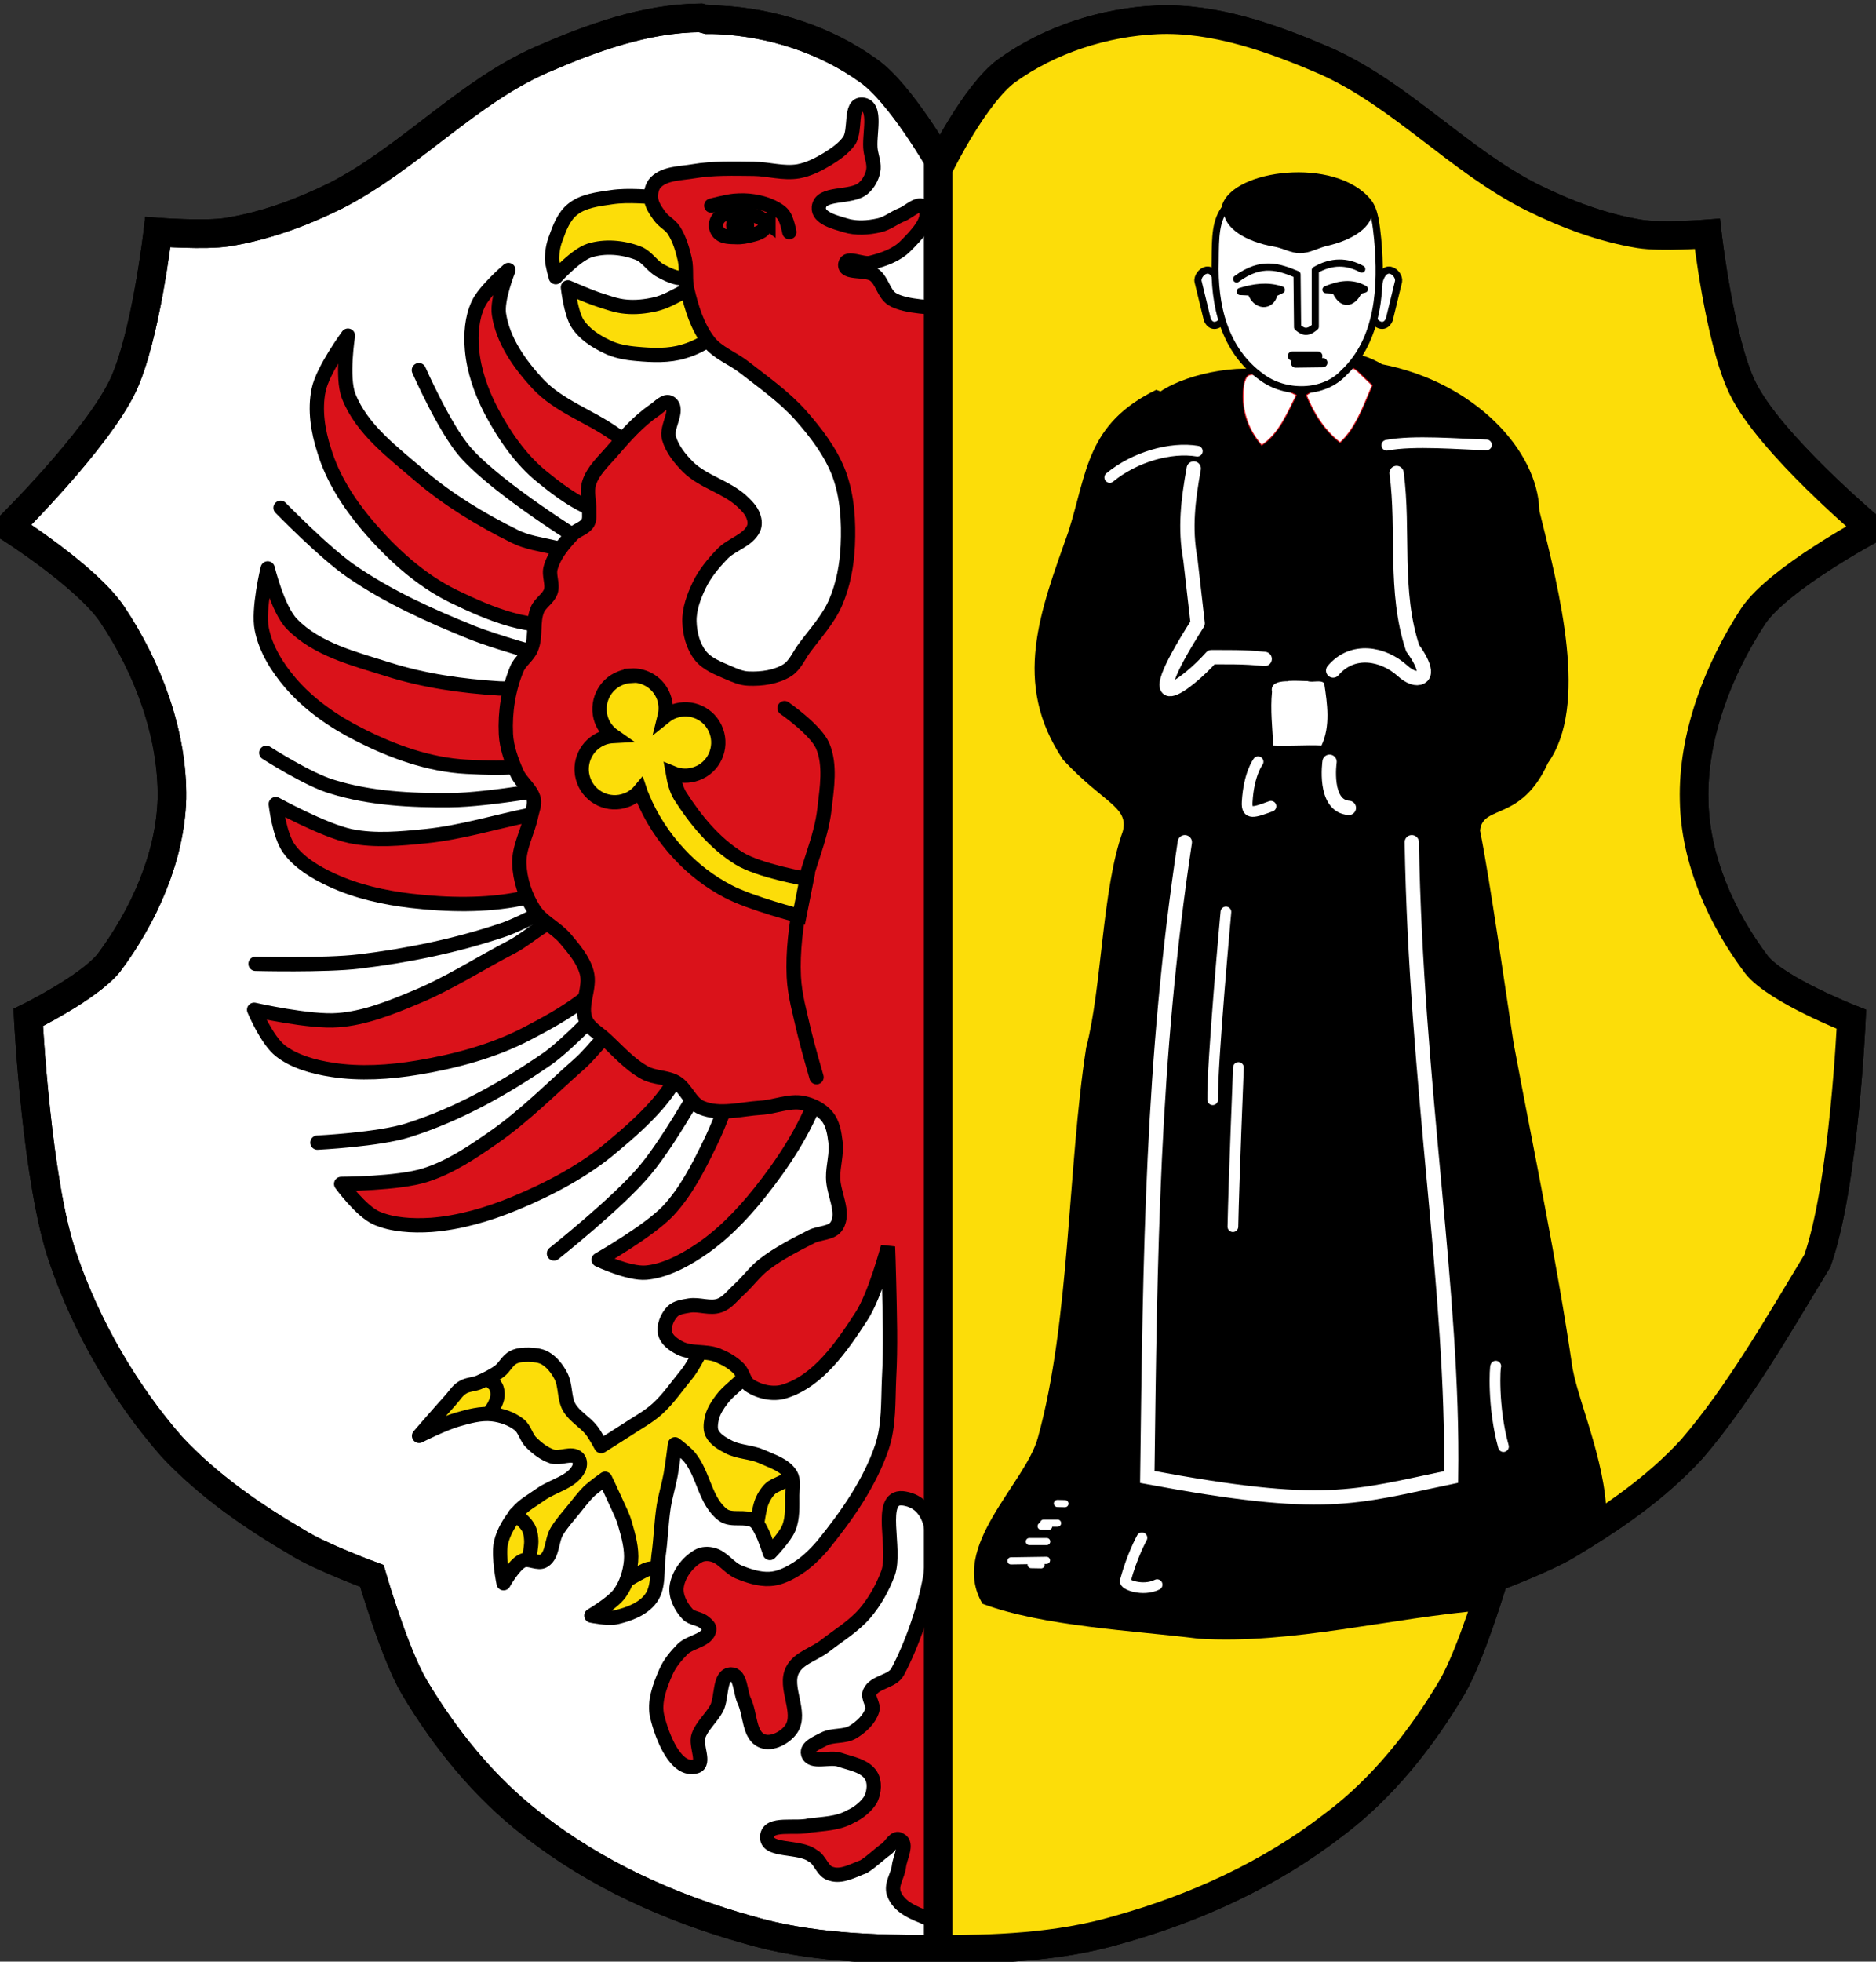 <svg xmlns="http://www.w3.org/2000/svg" viewBox="0 0 1049.77 1097.01"><rect x="0" y="0" width="1049.77" height="1097.01" fill="#333333" stroke="none"/><path d="M392 10c-30.8.2-61 11.2-89 23.4-41.6 18.2-74 55-115 76-19 9.4-39.5 17-60.7 20.4-12.4 2-39 0-39 0s-6.8 59-19.6 86c-14.8 30.8-63.7 79-63.7 79s43.6 27.6 57.8 48.8c19.9 29.7 34 67 33.4 103-.9 32.9-15.9 66-35.4 92-11.5 14-45 30.4-45 30.4s4.7 93 19.6 135c13 38 34.4 75 60.7 105 20.5 21.9 45 38.8 71 54 12.5 7.8 41 18.3 41 18.3s12.4 42.8 23.6 62c17.3 29 38.9 55.9 66 76.9 35.4 28 77.9 47 121 59 33.8 10 70 11 105 11 32 0 68-1 102-11 43-12 85-31 121-59 26.7-20 48.8-47.7 66-76.9 10.8-18.7 23.3-61 23.3-61s28-10.5 41-18.3c25.4-15.2 50-32 70-54 26-30.4 47-67 70-105 15-42.7 19-135 19-135s-41.7-16.3-53-30.4c-19.6-25.9-34.4-58.7-35-92-.9-35.9 13.4-72.9 33-103 14-21 66-48.8 66-48.8s-57-47.8-72-79c-12.8-26.5-19.6-86-19.6-86s-25.6 2-38 0c-20.8-3.4-41-11-60-20.4-41-20.6-73-57-115-76-30-13-62.7-24.7-95-23.3-29.4 1.3-59.8 11-84 28.4-17.7 12.9-37 52-37 52s-22.6-39.6-40.5-52c-24-17.3-54-27-84-28.4-2-.1-4-.1-6.1-.1z" fill="#fff" stroke="#000" stroke-width="16"/><path d="M656 5.5c-2.1 0-4.1 0-6.2.1-29.4 1.3-59.8 11-84 28.5-17.9 12.9-40.5 53-40.5 53v1004c35 0 70.9-1 105-11 43-12 86-31 121-59 26.7-21 48.8-47.8 66-77 11.2-19 23.7-62 23.7-62s28.4-10.5 41-18.3c25.4-15.3 50.6-32.5 70-55 26.4-30.4 48-67 62-105 15-43 19-135 19-135s-33.5-18.4-45-33.6c-19.7-25.9-34.6-58.7-35.5-92-1-36 13.6-73 33.6-103 13.9-21 57.9-48.9 57.9-48.9s-49-48.6-63.9-79c-12.8-26.6-19.7-87-19.7-87s-25.9 2.1-38.6 0c-21-3.4-41.8-11-61-20.4-41-19.9-73-57-115-75-28.4-12.3-58.9-23.4-90-23.6m-131 1086H505h19.8m-182-1077c-7.4 2.3-14.8 5-22 7.9 7.3-2.9 14.7-5.6 22-7.9m112 3.4c2.6 1.1 5.2 2.2 7.8 3.5-2.6-1.2-5.2-2.4-7.8-3.5m-140 6.7c-3.5 1.5-7.1 3-10.7 4.5 3.6-1.5 7.1-3.1 10.7-4.5m155 .6c1.6.9 3.2 1.9 4.8 2.8-1.6-1-3.2-1.9-4.8-2.8m4.8 2.8 4.8 3-4.8-3m-187 9.5c-3.2 1.9-6.4 3.8-9.6 5.9 3.2-2 6.4-4 9.6-5.9m-13.2 8.2c-4.8 3.2-9.5 6.5-14.2 9.9 4.7-3.4 9.4-6.8 14.2-9.9m-21 15L239.6 72l13.8-10.5m-56.7 39.7c-2.6 1.4-5.1 2.7-7.7 3.9 2.6-1.2 5.1-2.5 7.7-3.9M155.2 118.8c-3.8 1.3-7.7 2.4-11.6 3.4 3.9-1 7.8-2.1 11.6-3.4m-65.9 6.7s-.5 3.8-1.3 9.8c.9-6 1.3-9.8 1.3-9.8m-84 166s2.8 1.8 7.1 4.7c-4.3-2.9-7.1-4.7-7.1-4.7m26 268c-3.6 2.2-6.8 4.1-9.3 5.6 2.5-1.5 5.7-3.4 9.3-5.6m-13.8 23.9c.3 4.6.8 10.2 1.3 16.4-.5-6.2-1-11.8-1.3-16.4m3.3 36.5c.7 7.1 1.6 14.5 2.6 22-1-7.6-1.9-15-2.6-22m3.4 27.7c.6 3.8 1.1 7.5 1.7 11.3-.6-3.8-1.1-7.5-1.7-11.3m1.7 11.3c.6 3.7 1.3 7.4 1.9 11-.6-3.6-1.3-7.3-1.9-11m1.9 11c.7 3.6 1.4 7.1 2.2 10.6-.8-3.5-1.5-7-2.2-10.6m11.1 41c2.7 7.1 5.7 14.2 8.9 21-3.3-6.9-6.2-14-8.9-21m23 48c3.9 6.6 8 13 12.3 19.4-4.3-6.3-8.4-12.8-12.3-19.4m12.3 19.4c2.8 4.2 5.8 8.3 8.9 12.4-3.1-4.1-6.1-8.2-8.9-12.4m8.9 12.4c3 4 6.2 8 9.4 11.9-3.2-3.9-6.4-7.9-9.4-11.9m14.3 17.6c2.4 2.9 5 5.6 7.6 8.3-2.6-2.7-5.2-5.4-7.6-8.3M235.8 949c5.6 9.1 11.7 17.9 18.2 26.4-6.5-8.5-12.6-17.3-18.2-26.4m18.2 26.5c2.6 3.4 5.3 6.7 8.1 10-2.8-3.3-5.5-6.6-8.1-10m25.5 28c6.1 6 12.5 12 19 17-6.6-5-13-11-19-17m19 17c4.5 4 9.1 7 13.7 10-4.6-3-9.2-6-13.7-10m42.8 28c2.5 1 5 2 7.5 4-2.5-2-5-3-7.5-4m7.6 4c2.5 1 5 2 7.6 3-2.6-1-5.1-2-7.6-3m110 35c4.3 1 8.7 1 13 1-4.4 0-8.8 0-13-1" fill="#fcdd09"/><path d="M647 218c-39 19-38.6 46-49 78.9-15.9 45-32 85-3.1 128 22.7 24.4 36.9 26.3 33.4 40-11.7 32.5-11.6 87-20.5 121-10.4 67-9 153-27 218-7 26-50 61-31 93 34 12.7 85 15 121 19.5 52 3.3 108-11.8 160-15.9 12.5-31 45.5-30.5 68-47 1.8-30.9-14.8-67-18.8-88-8.9-61-21.6-121-33-182-4-26-13.5-93-18.8-119 1.4-14.8 23-4.7 38-37.8 22.8-32 6.7-95-4.8-141-.8-34-36.5-72-88-82-29.9-17.2-27.8 10.5-58 5.6-15.9-7.2-50-1.2-66 9.6"/><g fill="none" stroke="#fff" stroke-linecap="round"><path d="M663 471c-18.4 122-19.4 231-21 355 100 18.6 115 11.4 170 0 1.6-103-19.6-218-22-355" stroke-width="8"/><g stroke-width="6"><path d="M686 510s-7.8 85-7.4 105M693 597s-2.6 63.7-3.1 89"/></g></g><g fill="#da121a" stroke="#000" stroke-linejoin="round" stroke-width="8"><path d="M468 549c5.3 18.4-2.6 42.6-10.3 63-7.2 19.8-19.4 38.5-32.6 55-10.2 12.8-21.9 24.7-34.8 33-9.1 6-19.3 10.9-28.8 11.7-9.7.8-26.5-7.2-26.5-7.2s28-15.9 38.9-27.4c10-10.7 16.9-24.3 23.3-37.5 9.2-18.8 14.6-39 21.7-59 3.9-10.9 3.9-24 11.6-32.8 6.5-7.4 16.7-12 24.6-11.2 6 .6 11 5.5 12.9 11.6zM383 591c-4.4 18.6-23 35.9-40 50-16 13.7-35.7 24-55 32-15 6.2-31 10.8-46.6 12-10.9.7-22 0-30.9-3.9-8.8-4.1-19.6-19-19.6-19s32-.1 47-4.9c14-4.4 26.5-12.9 38.6-21.3 17.2-12 31.9-27 47.7-40.9 8.7-7.6 15-19 26-23 9.3-3.2 20.5-2.3 27 2.3 4.9 3.4 7 10.2 5.6 16.4zM345 538c-8.4 17.2-30.5 29.9-50 40-18.7 9.8-40 15.5-61 19-16 2.7-32.8 3.7-48 1.3-10.8-1.6-21.6-4.8-29-10.6-7.7-5.9-14.8-23-14.8-23s31.4 7.1 47 5.8c14.7-1.1 28.8-6.7 42-12.2 19.4-7.8 37-19.4 55.6-29 10.2-5.5 19-15.3 30.6-16.6 9.8-1.1 20.5 2.3 25.8 8.2 4 4.4 4.6 11.5 1.8 17.3zM348 479c-12.3 13.5-36 19.3-56.7 23.6-19.8 4-41 3.5-61 1.2-15.5-1.8-31-5.3-44.5-11.6-9.5-4.3-18.6-10-24-17.5-5.5-7.4-7.5-25-7.5-25s27 14.8 41.9 17.9c13.8 2.8 28 1.4 42 0 19.9-2 39-8 58.9-12 10.9-2.3 21.5-9 32.5-7.1 9.3 1.6 18.3 7.5 21.6 14.4 2.5 5.1 1.1 11.8-2.9 16.3zM326 417c-17.6 13.3-43 13-65 11.8-21-1.1-41.6-8.6-60-18-14.3-7.2-28-16.7-38.5-28.9-7.4-8.7-13.8-18.9-16-30-2.3-11.2 3.3-34 3.3-34s5.6 22.9 13.5 31c14 14.4 35 19.5 54 25.5 20 6.3 41 9.3 62 10.6 14.6.9 30.3-7.7 43.7-1.9 5.9 2.6 11.8 8.2 12.6 14.6 1 7.3-3.9 15.4-9.7 19.8zM319 348c-21.4 5.4-44.8-4.7-65-14.4-18.9-9.2-35-24-48.6-40-10.4-12.3-19.4-26.4-24-41.7-3.5-10.8-5.4-22.7-3.1-33.8 2.3-11.3 16.4-30.4 16.4-30.4s-3.7 23.3.4 33.8c7.3 18.7 25 31.7 40 44.6 16 13.6 34 24.5 53 33.9 13 6.5 31 4.6 41 15.2 4.5 4.6 7.7 12 6 18.3-2 7.1-9.5 12.7-16.7 14.5zM348 288c-16.5.4-31.8-10.9-44.6-21.3-12.2-9.8-21.4-23.4-28.6-37-5.5-10.6-9.7-22.4-10.7-34.4-.7-8.4-.1-17.4 3.4-25 3.5-7.8 17-19.3 17-19.3s-6.6 16.3-5.3 24.7c2.2 14.8 11.6 28 21.8 39 11.7 12.5 29 18 43 28 7 5 16.9 8.1 20.3 16 2.9 6.7 2.1 15.7-1.9 21.8-3 4.5-9 7.6-14.5 7.7z"/></g><g stroke="#000" stroke-width="8"><g stroke-linejoin="round"><g fill="#fcdd09"><path d="M403 745c-9.4 3.5-12.4 15.8-18.8 23.6-5.4 6.5-10.2 13.7-16.4 19.3-5.1 4.6-11.2 7.8-16.9 11.6-4.8 3.1-14.5 9.2-14.5 9.2s-3.2-6-5.3-8.7c-3.7-4.8-9.6-7.8-12.6-13-3-5.3-1.8-12.4-4.8-17.8-2-3.8-4.9-7.5-8.7-9.7-2.7-1.5-6-1.8-9.1-1.9-2.9 0-6.1.1-8.7 1.5-3.2 1.6-4.8 5.5-7.7 7.7-3.5 2.6-7.5 4.5-11.6 6.3-3 1.2-6.5 1.1-9.2 2.9-2.8 1.7-4.5 4.7-6.8 7.2-5.9 6.5-17.4 19.8-17.4 19.8s14-7.1 21.7-9.2c6.3-1.8 12.8-3.6 19.3-2.9 5.3.6 10.8 2.5 15 5.8 3.2 2.5 3.9 7.3 6.8 10 3.3 3.3 7.2 6.3 11.6 7.8 4.6 1.5 11-2.5 14.5.9 1.4 1.4 1.3 4.1.5 5.8-3.7 7.7-14.3 9.5-21.3 14.5-4.4 3.2-9.5 5.8-13 10-4.2 5-7.9 10.9-9.3 17.3-1.6 7.3 1.5 22.4 1.5 22.4s5.7-10.3 10.6-12.6c3.6-1.7 8.7 2.2 12 0 5-3.2 4.1-11.2 7.2-16.4 2.7-4.5 6.3-8.4 9.6-12.5 2.7-3.3 5.2-6.7 8.2-9.7 2.8-2.7 9.2-7.2 9.2-7.2s4.3 9 6.3 13.5c1.7 3.8 3.7 7.6 4.8 11.6 2 6.9 4 14 3.4 21-.6 6.3-2.6 12.7-6.3 17.9-3.9 5.5-15.9 12.5-15.9 12.5s9.1 1.9 13.5 1c7.3-1.6 15.4-4.6 19.8-10.6 4.8-6.6 3.2-16 4.3-24 1.3-9.1 1.5-18.4 2.9-27.5 1-6 2.8-11.8 3.9-17.8 1-5.6 2.4-16.9 2.4-16.9s5.9 4.4 8.2 7.2c7.9 9.7 8.7 25 18.8 32.4 4.8 3.4 12.4.2 17.4 3.3 1.8 1.2 2.8 3.4 3.8 5.3 2.2 4 4.9 12.6 4.9 12.6s8.4-8.6 10.6-14c2.3-5.7 1.9-12.2 1.9-18.3.1-3.9 1.1-8.3-.9-11.6-3.4-5.5-10.6-7.5-16.5-10.2-5.8-2.5-12.7-2.3-18.3-5.3-3.5-1.8-7.5-4.1-9.2-7.7-1.2-2.6-.6-5.9 0-8.7 1-3.7 3.1-7 5.4-10 3.5-4.8 8.7-8 12.5-12.5 3.8-4.7 10.9-9 10-15-.4-3.6-4.9-5.6-8.2-7.2-4.7-2.3-10.5-4.8-15.4-2.9zM399 158c-11.6-.1-21 9.6-32.5 12.2-5.3 1.2-10.8 1.8-16.2 1.3-5.4-.4-10.5-2.4-15.6-4-5.7-1.9-16.9-6.8-16.9-6.8s1.6 14.4 5.4 20.3c3.8 5.8 10 9.8 16.3 12.8 5.2 2.6 11 3.6 16.9 4.1 8.7.8 17.9 1.2 26.3-1.4 7.1-2.1 14.2-5.8 19-11.5 2.7-3.1 4.5-7.3 4.7-11.4.3-5-.8-10.6-4.1-14.2-.8-.9-2.1-1.4-3.3-1.4zM311 155s11.2-12.4 18.9-14.9c8.6-2.7 18.6-1.8 27 1.4 5.2 1.9 8.1 7.6 12.9 10 4 2.1 8.3 4.3 12.8 4.1 8-.3 18.3-1.9 22.3-8.8 2.7-4.5-1-10.4-2-15.5-1.4-7.1.3-16.6-5.4-21-6.6-5.1-16.7 0-25 0-10.2 0-20.4-1.5-30.4 0-7.5 1.1-15.8 2-21.7 6.8-4.9 3.9-7.3 10.3-9.4 16.2-1.4 3.6-2.1 7.6-2.1 11.5.1 3.4 2.1 10 2.1 10z"/></g><g fill="none" stroke-linecap="round"><path d="M274 790s1.8-2.4 2.5-3.8c.9-1.7 1.7-3.6 1.9-5.6.1-1.8-.1-3.7-1-5.3-.5-1.1-1.6-1.8-2.5-2.6-.5-.4-1.6-1.2-1.6-1.2M352 883s4.7-2.8 7.2-4c1.2-.6 2.4-1.3 3.8-1.6 1.5-.4 4.7-.3 4.7-.3M424 850s1-7.3 2.5-10.7c1.1-2.5 2.6-5 4.7-6.9 1.4-1.3 3.3-1.9 5-2.8 2.2-1.1 6.6-3.2 6.6-3.2"/></g></g><g fill="none" stroke-linecap="round"><path d="M296 872s1.3-6.6 1.3-10c-.1-2.3-.3-4.8-1.3-6.9-.8-1.9-2.3-3.5-3.8-5-1.1-1.2-3.8-3.2-3.8-3.2M310 701s36.4-28.9 51-46.6c15.2-18 38-60 38-60M177.6 639s34.4-1.7 50.7-6.9c27.9-8.8 54-23.5 78-40 12-8.5 32-30 32-30M143 539s39 1 58-1.3c27.4-3.3 54.7-8.9 81-17.8 10.5-3.7 30-14.4 30-14.4M149 421s23.7 15.2 37 19c21 6.5 43.7 7.7 65.8 7.5 22-.1 65.8-8.2 65.8-8.2M157 284s25 25.6 39.7 35.6c20.7 14.2 43.9 24.7 67 34 13.3 5.4 41 13 41 13M234.4 207s14.4 32.7 26 45.9c18.5 21 67 50.7 67 50.7"/></g><path d="M525 1074V172s-18.3-.1-25.7-4.7c-4.8-3-5.6-10.2-10-13.5-4.7-3.5-17.2-.4-16.3-6.1.8-4.7 9.6.5 14.2-.7 7.1-1.8 14.5-4.3 19.6-9.5 5.6-5.6 15.5-15.6 10.2-21.6-2.9-3.2-8.2 2.5-12.2 4.1-4.4 1.7-8.2 5-12.8 6-6.2 1.4-12.9 1.9-19 0-5.7-1.7-15.4-4.1-14.8-10 .8-9 18.2-4.8 25-10.8 2.7-2.4 4.7-5.9 5.4-9.5.8-3.8-.8-7.7-1.4-11.5-1.3-8.6 4-25-4.7-25.7-7.2-.6-3.3 14.4-7.4 20.3-3.1 4.3-7.7 7.4-12.2 10.2-5 3-10.5 5.8-16.2 6.8-8.3 1.4-16.7-1.3-25-1.4-11.2-.1-22.6-.5-33.8 1.4-7.1 1.2-15.7 1-20.9 6.1-2.2 2.2-2.9 5.7-2.7 8.8.2 3.7 2.6 7.1 4.7 10 2.2 3.2 6 4.9 8.1 8.1 3.1 4.9 4.8 10.6 6.1 16.3 1.2 5.5 0 11.4 1.4 16.9 2.4 10.2 5.6 20.8 12 29 5 6.4 13.3 9.3 19.6 14.2 11 8.6 22.6 16.7 31.8 27 8.7 9.9 17 20.7 21.6 33 4.6 12.6 5.4 26.5 4.8 39.9-.5 10.8-2.5 21.8-6.8 31.8-4.1 9.5-11.4 17.3-17.6 25.7-3 4.1-5.1 9.4-9.4 12.2-6.3 3.9-14.3 5-21.7 4.7-4-.1-7.8-1.8-11.5-3.4-5.5-2.4-11.7-4.7-15.5-9.5-4.1-5.2-5.9-12.3-6.1-18.9-.2-7 2.4-14 5.4-20.3 3.1-6.5 7.9-12.3 12.9-17.5 5.2-5.5 14.3-7.5 17.5-14.2 1-2.1.8-4.7 0-6.8-1.1-3.5-4-6.3-6.7-8.8-8.7-7.9-21.4-10.7-29.8-18.9-4.6-4.6-9-10-10.8-16.3-1.8-6.2 6.1-15.9.7-19.6-2.7-1.8-6.1 2.3-8.8 4.1-9.1 6.2-16.5 14.7-23.7 23-4.7 5.5-10.6 10.7-12.8 17.6-1.6 4.9.2 10.3 0 15.5-.1 2.3.4 4.8-.7 6.8-1.8 3.2-6.3 4-8.8 6.7-5 5.4-10 11.3-12 18.3-1.4 4.3 1.4 9.2 0 13.5-1.4 4-5.9 6.3-7.5 10.2-2.8 6.7-.6 14.8-3.4 21.6-1.7 4.3-6.3 7.1-8.1 11.5-4.7 11.4-6.7 24-6.1 36.5.4 7.5 3.1 14.8 6.1 21.6 2.4 5.4 8.3 9.2 9.5 14.9.6 2.9-.8 5.9-1.4 8.8-1.8 9.1-7 17.8-6.7 27 .3 9 3.3 18.2 8.1 25.7 4.3 6.8 12.4 10.2 17.6 16.3 4.8 5.7 10 11.7 12 18.9 2.4 8.5-3.9 18.2-.6 26.4 1.9 4.7 7 7.3 10.8 10.8 7.2 6.6 13.7 14.2 22.3 18.9 5.4 3 12.3 2.3 17.6 5.4 5.7 3.5 8 11.7 14.2 14.2 10.2 4.2 22 .7 33 0 7.9-.4 15.9-4.2 23.7-2.7 5 1 10.2 3.5 13.5 7.5 3.2 3.8 4.1 9.2 4.7 14.2.9 6.7-1.4 13.5-1.3 20 0 9.1 6.7 19.4 2 27-2.7 4.4-9.6 3.7-14.2 6.1-9.1 4.6-18.3 9.3-26.4 15.5-5.3 4.1-9.2 9.7-14.2 14.2-3.4 3.1-6.4 7.3-10.8 8.8-5.3 1.9-11.3-.9-16.9 0-3.3.6-7.1 1-9.5 3.4-2.9 3.1-5 8-4 12.2.9 3.7 4.7 6.3 8.1 8.1 6.3 3.3 14.3 1.5 21 4 4.4 1.8 8.7 4.1 12 7.5 2.7 2.6 3 7.4 6.1 9.4 5.5 3.7 13.3 5.4 19.6 3.4 19-5.9 32-25 43-41.9 7.7-11.7 14.9-39 14.9-39s.5 13 .6 19.6c.4 18 1 36 0 54-.6 12.9.1 26.3-4 38.5-6.8 20-19.4 38-33 54.8-4.7 5.5-10 10.6-16.3 14.2-4.1 2.4-8.7 4.5-13.5 4.7-6 .3-12-1.7-17.6-4-5.2-2.3-8.7-8.1-14.2-9.5-2.6-.7-5.7-.7-8.1.7-6.2 3.5-11.4 10.5-12.2 17.5-.5 5.4 2.5 11 6.1 14.9 2.4 2.6 6.8 2.4 9.5 4.8 1.2 1 3 2.4 2.7 4-1.1 6.1-10.5 6.5-14.9 10.8-3.7 3.8-7.3 8-9.4 12.9-3.4 7.8-6.8 16.7-4.8 25 2.8 11.4 10.4 31 21.7 27.7 5.4-1.6-.5-11.5 1.3-16.9 2-5.8 7.2-10 10.2-15.5 3.2-6.1 1.2-18.8 8.1-19 5.5-.1 5 9.9 7.4 14.9 3.5 7.4 2.5 19.3 10 22.3 5.5 2.2 13-1.9 16.3-6.7 6.2-9.2-4.4-23.4.7-33 3.4-6.7 12.2-8.8 18.2-13.5 7.6-5.9 16-10.9 22.3-18.2 5.6-6.6 9.9-14.3 12.9-22.4 4.9-13.3-6.1-43 8.1-41.9 32 3.6 12.3 69-2.7 97-3 5.7-13 5.5-15.6 11.5-1.3 3.1 2.4 6.9 1.4 10-1.6 5.2-6.2 9.4-10.8 12.2-4.8 2.9-11.4 1.4-16.3 4-3.5 1.9-9.9 4.3-8.8 8.2 1.7 5.7 12 1.4 17.6 3.3 6.2 2.1 14.2 3.3 17.6 8.8 2.3 3.7 1.8 9 0 13-2.1 4-7 8-11.5 10-7 4-15.3 4-23 5-7.9 2-22.9-2-23.6 6-.9 9 18 5 25.6 11 4.1 2 5.4 9 10.2 10 6 2 12.6-2 18.2-4 4.8-3 8.6-7 12.9-10 2.5-2 4.7-7 7.4-5 4.6 2-.1 10-.6 15-.6 5-4.6 10-2.8 15 2.9 8 11.7 11 19 14 1.7 1 5.4 1 5.4 1z" fill="#da121a"/><g stroke-linecap="round"><path d="M439 396s17.3 12 21.3 21c4.6 10.8 2.4 23.5 1.1 35-1.9 17.7-10.4 34-13.5 51.8-2.4 14-4.4 28-3.7 42.5.5 10.4 3.5 20.6 5.8 30.8 2 8.5 6.9 25.3 6.9 25.3" fill="none"/><path d="M353 378c-1.8.1-3.6.4-5.4 1.1-9.6 3.5-14.5 14.2-11 23.8 1.4 3.7 3.8 6.6 6.8 8.7-1.9.1-3.9.4-5.8 1.1-9.6 3.6-14.5 14.2-11 23.8 3.5 9.6 14.2 14.6 23.8 11 3.1-1.1 5.7-3 7.7-5.4.4 1.2.8 2.3 1.3 3.4 4.8 11.8 12 22.8 20.6 32 7.8 8.5 17.2 15.7 27.4 21 12.4 6.6 39.9 13.7 39.9 13.7l4.1-20.6s-26.7-4.6-37.9-11.6c-13.6-8.4-24.3-21.4-32.9-34.9-2.2-3.6-3.3-8.1-4.1-12.7 4.1 1.7 8.9 1.9 13.4.2 9.6-3.5 14.4-14.2 10.9-23.8-3.5-9.6-14-14.5-23.7-11-2 .7-3.7 1.8-5.2 3 .9-3.6.8-7.4-.5-11-2.9-7.8-10.5-12.5-18.4-12z" fill="#fcdd09"/><g fill="none"><path d="M398 115s8.5-2.3 12.9-2.7c3.6-.3 7.2-.3 10.8.3 3.3.5 6.7 1.4 9.8 2.8 2.5 1.2 5.2 2.6 6.9 4.8 2 2.7 3.3 9.6 3.3 9.6"/><path d="M430 125s-4.2-3.2-6.7-4.1c-3.5-1.2-7.4-1.4-11.2-1.4-2.9 0-6.2-.4-8.6 1.2-1.6 1.1-2.8 3.1-2.9 5-.1 1.8.8 3.9 2.2 5 2.3 1.9 5.8 1.8 8.8 1.9 3.1.2 6.1-.4 9.1-1.2 1.9-.5 3.9-1 5.5-2.1s3.8-4.3 3.8-4.3z"/></g></g><path d="M418 126c0 2.7-.9 4.9-3.8 4.9-2 0-3.9-2.2-3.9-4.9s1.9-4.9 3.9-4.9c2.9 0 3.8 2.2 3.8 4.9z" stroke-linejoin="round" stroke-linecap="round"/></g><g fill="none" stroke="#fff" stroke-linecap="round"><g stroke-width="6"><path d="M837 764c-.4-.4-1.9 22.6 4.3 45"/><path d="M621 267c13.8-11.4 34-17.2 49-14.7" stroke-linejoin="round"/></g><g stroke-linejoin="round"><g stroke-width="8"><path d="M668 262c-3.2 17.9-5.1 33.4-1.9 50.7l4.1 35.9c-37 58-5.4 33.7 7.7 18.9 8.4.1 17.3-.3 29.8 1M746 375c10.8-12.8 27.9-9.7 38.8.1 4.1 3.7 7.8 4.9 10.3 3.6 5.6-2.9-4.6-16.2-4.6-16.2-10.6-31.8-4.7-66-9-98"/></g><path d="M776 249c15-2.9 40.7-.6 55.8-.2" stroke-width="6"/></g></g><g fill="#fff"><g stroke="#da121a" color="#000" stroke-width=".5"><path d="M706 249c9.6-6.3 14.2-17.6 19.4-28l-20-10.5c-7.7-2.9-8.1.7-9.2 3.7-2.3 13.8 1.8 25.8 10 35zM731 221l20.9-14c3.4-2.5 5.2-1.2 7.1 0l8.9 8.5c-5 11.6-9.3 24-18 32-8.3-6.4-14.4-15.5-18.9-26.5z"/></g><path d="M721 381c-3.9-.1-10.4.5-9.2 5.9-1 9.9.2 20.4.7 30 9 .4 18-.4 27 0 5.1-10.9 3.2-23.4 1.5-34.8-2-2.1-6.4-.2-9.3-1.2-3.5-.1-7.1-.3-10.7-.1"/></g><g stroke-linecap="round"><g fill="none" stroke="#fff"><path d="M704 426s-5.2 6.7-6.1 22.4c-.5 7.7 4 5.9 13.3 2.5" stroke-width="6"/><path d="M744 426s-3.6 24.8 10.8 25.8" stroke-width="8"/><path d="M639 860c-.4.7-5.6 10.3-9.3 24-1 2.1 9.7 6.2 17.8 2.2" stroke-width="6"/></g><g fill="#fff" stroke="#000" stroke-width="4"><g stroke-linejoin="round" color="#000"><path d="M682 161c-2.5-16.6-12.5-8.5-11.6-3.6l5.2 21.4c2.6 5.9 8.5 2.7 9.8-2.4zM771 161c2.5-16.6 12.5-8.5 11.6-3.6l-5.2 21.4c-2.6 5.9-8.5 2.7-9.8-2.4z"/></g><path d="M686 116c-5.9 7.3-5.9 16.5-6 29.8-.8 25 5 50 25.9 65 13.2 10 34.8 9.8 46-2.3 19.8-18.6 21.5-48 19-75-.8-7.4-1.5-15.8-5.3-20.5-18.9-23.4-75-16-80 2.9"/></g></g><path d="M768 118c0 8.7-10.4 16-25 19.4-5.1 1.1-9.9 4.2-15.7 4.2-4.6 0-9.8-2.9-14-3.6-16.6-2.8-28.5-10.7-28.5-20 0-11.7 18.6-21 41.7-21 23 0 41.7 9.5 41.7 21"/><g stroke-linecap="round" color="#000"><g stroke="#000"><g stroke-linejoin="round" stroke-width="4"><path d="M692 156c13.9-10.3 23.9-6.6 33.8-2.5l.3 29.5c2.5 2 5 4.1 9.9-.3v-31.6c9.1-5.3 17.8-5.1 26-.6" fill="none"/><path d="m694 163 6.1.3c2.4 8.1 11.3 8.8 12.9.7l4-1.9c-7.9-2.6-15.5-1.4-23 .9zM742 162l5.2.3c5.4 12 12.2 3.6 12.9.3l3.4-.9c-6.9-4-14.2-2.8-21.5.3z"/></g><path d="m725 203 15.2-.2m-17-3.7h14.2" stroke-width="5.2"/></g><path d="m577 875 5.6.1m0-21.6 4.2.1m4.9-12.8 4.2.1M584 851.8h7.8M576 862.1h9.7m-20 10.8 19.9-.3" fill="#fff" stroke="#fff" stroke-linejoin="round" stroke-width="4"/></g><g fill="none" stroke="#000" stroke-width="16"><path d="M525 87v1003M392 10c-30.8.2-61 11.2-89 23.4-41.6 18.2-74 55-115 76-19 9.4-39.5 17-60.7 20.4-12.4 2-39 0-39 0s-6.8 59-19.6 86c-14.8 30.8-63.7 79-63.7 79s43.6 27.6 57.8 48.8c19.9 29.7 34 67 33.4 103-.9 32.9-15.9 66-35.4 92-11.5 14-45 30.4-45 30.4s4.7 93 19.6 135c13 38 34.4 75 60.7 105 20.5 21.9 45 38.8 71 54 12.5 7.8 41 18.3 41 18.3s12.4 42.8 23.6 62c17.3 29 38.9 55.9 66 76.9 35.4 28 77.9 47 121 59 33.8 10 70 11 105 11 32 0 68-1 102-11 43-12 85-31 121-59 26.7-20 48.8-47.7 66-76.9 10.8-18.7 23.3-61 23.3-61s28-10.5 41-18.3c25.4-15.2 50-32 70-54 26-30.4 47-67 70-105 15-42.7 19-135 19-135s-41.7-16.3-53-30.4c-19.6-25.9-34.4-58.7-35-92-.9-35.9 13.4-72.9 33-103 14-21 66-48.8 66-48.8s-57-47.8-72-79c-12.8-26.5-19.6-86-19.6-86s-25.6 2-38 0c-20.8-3.4-41-11-60-20.4-41-20.6-73-57-115-76-30-13-62.7-24.7-95-23.3-29.4 1.3-59.8 11-84 28.4-17.7 12.9-37 52-37 52s-22.6-39.6-40.5-52c-24-17.3-54-27-84-28.4-2-.1-4-.1-6.1-.1z"/></g></svg>